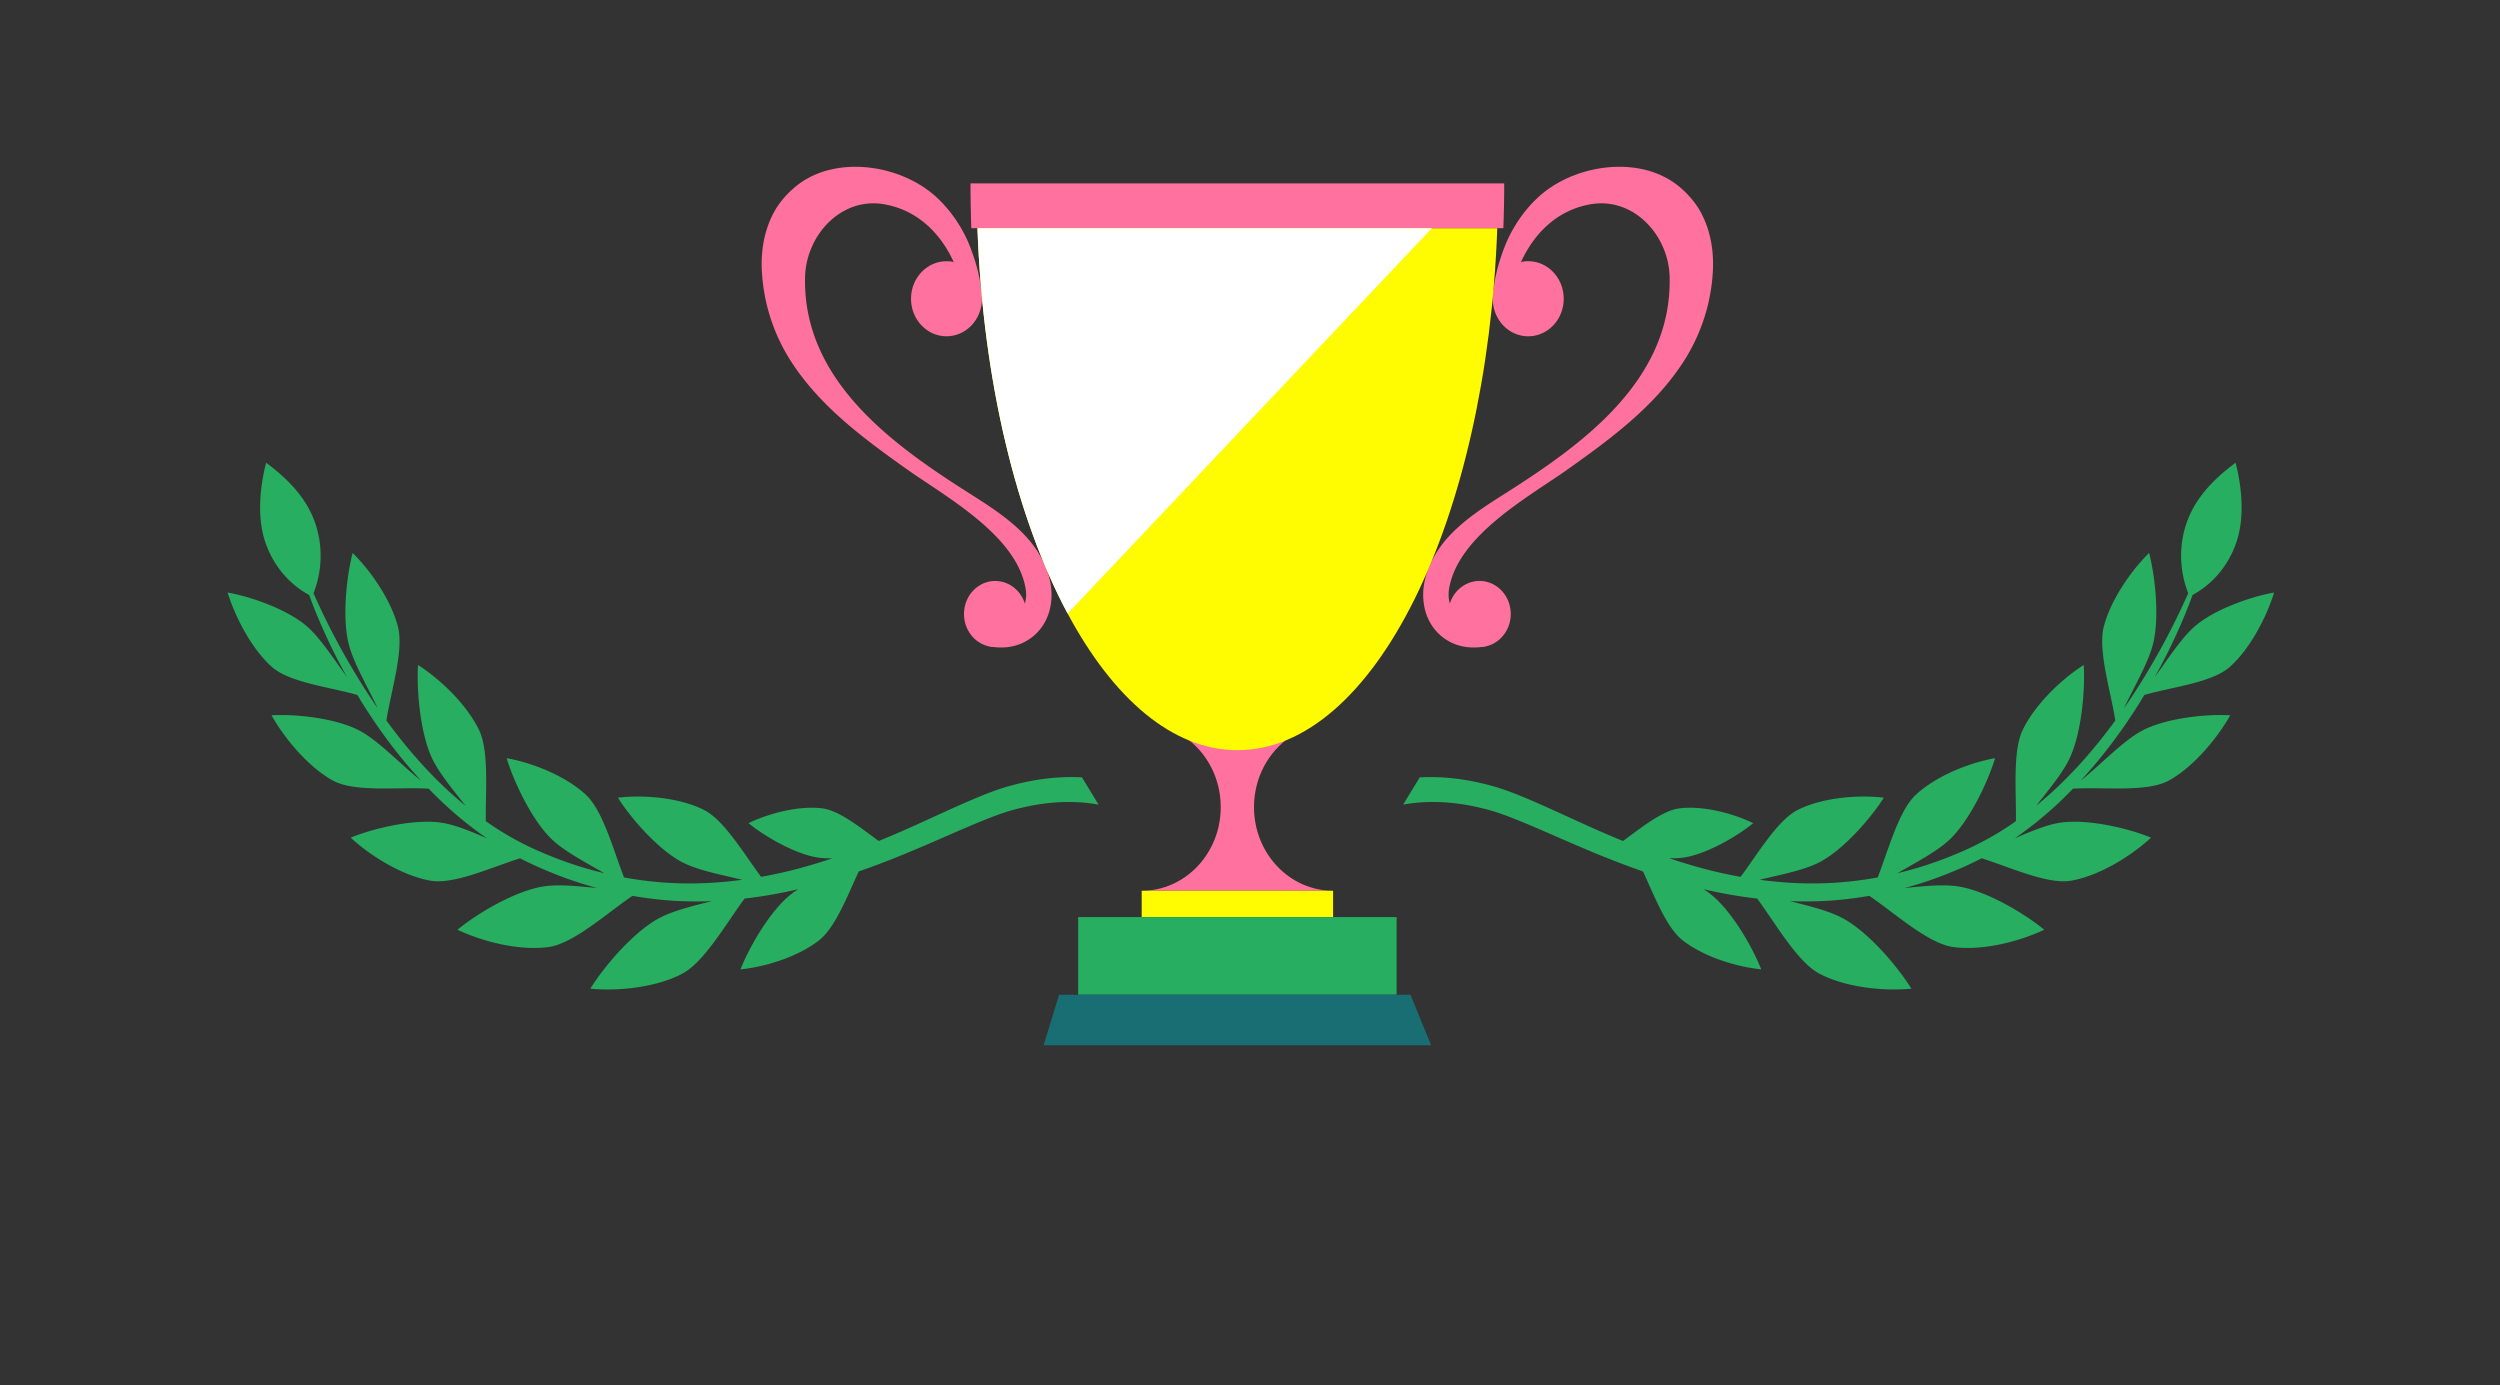 <svg width="314" height="174" fill="none" xmlns="http://www.w3.org/2000/svg"><rect width="100%" height="100%" fill="#333333" stroke="none"/><path d="M157.501 101.373c0-3.687 1.8-6.925 4.521-8.806h-13.219c2.722 1.874 4.522 5.111 4.522 8.806 0 5.805-4.45 10.505-9.929 10.505h24.04c-5.486 0-9.935-4.7-9.935-10.505z" fill="#FF72A0"/><path d="M167.436 111.877h-24.04v3.306h24.04v-3.306z" fill="#FFFB00"/><path d="M175.414 115.184h-39.996v9.75h39.996v-9.75z" fill="#27AE61"/><path d="M179.748 131.282h-48.672l1.944-6.346h44.136l2.592 6.346z" fill="#186E73"/><path d="M188.928 23.033h-67.031c0 1.896.036 3.77.1 5.63h66.823c.072-1.86.108-3.733.108-5.63zm24.653 3.559c-.749-1.364-2.023-2.727-3.255-3.596-4.924-3.504-12.744-2.24-17.092 1.745-1.822 1.676-3.247 3.801-4.147 5.987-.879 2.21-1.412 4.213-1.606 6.59l2.11.54c.892-5.91 4.384-11.25 10.274-12.218 5.328-.869 9.713 3.892 9.842 9.149.31 13.102-11.232 21.2-20.606 27.157-3.11 1.973-6.883 4.342-8.827 7.709-.612 1.058-1.159 2.27-1.397 3.633-.238 1.356-.158 2.887.432 4.266a6.125 6.125 0 002.938 3.131c1.26.617 2.635.746 3.873.564.713-.107 1.995-.777 2.247-1.38v-1.965c-1.75.519-3.514.541-4.745-.19-1.275-.724-1.901-2.148-1.606-3.84 1.174-6.688 10.051-11.494 14.882-14.922 5.343-3.794 10.952-7.9 14.609-13.62a23.219 23.219 0 003.586-10.65c.23-2.583-.087-5.492-1.512-8.09z" fill="#FF72A0"/><path d="M187.488 37.523c0 2.605 1.995 4.715 4.457 4.715 2.462 0 4.457-2.11 4.457-4.715s-1.995-4.715-4.457-4.715c-2.462-.008-4.457 2.11-4.457 4.715zm-5.587 39.596c0 2.293 1.757 4.151 3.924 4.151s3.924-1.858 3.924-4.151c0-2.293-1.757-4.152-3.924-4.152-2.167.008-3.924 1.859-3.924 4.152zM97.245 26.592c.749-1.363 2.023-2.727 3.254-3.595 4.925-3.504 12.744-2.24 17.093 1.744 1.821 1.676 3.247 3.802 4.147 5.988.878 2.209 1.411 4.212 1.606 6.59l-2.11.54c-.893-5.911-4.385-11.251-10.274-12.219-5.328-.868-9.713 3.893-9.843 9.149-.309 13.102 11.232 21.2 20.607 27.157 3.11 1.973 6.883 4.342 8.827 7.71.612 1.058 1.159 2.27 1.397 3.633.237 1.356.158 2.887-.432 4.266a6.126 6.126 0 01-2.938 3.13c-1.26.617-2.635.747-3.874.564-.712-.106-1.994-.777-2.246-1.379v-1.965c1.75.518 3.514.54 4.745-.19 1.274-.724 1.901-2.149 1.605-3.84-1.173-6.688-10.051-11.495-14.882-14.923-5.342-3.793-10.951-7.9-14.609-13.62a23.22 23.22 0 01-3.585-10.65c-.23-2.582.086-5.492 1.512-8.09z" fill="#FF72A0"/><path d="M123.337 37.523c0 2.605-1.995 4.715-4.457 4.715-2.462 0-4.457-2.11-4.457-4.715s1.995-4.715 4.457-4.715c2.462-.008 4.457 2.11 4.457 4.715zm5.587 39.596c0 2.293-1.757 4.151-3.924 4.151s-3.924-1.858-3.924-4.151c0-2.293 1.757-4.152 3.924-4.152 2.167.008 3.924 1.859 3.924 4.152z" fill="#FF72A0"/><path d="M179.835 28.664h-57.067c.698 19.326 4.946 36.481 11.325 48.395 5.732 10.695 13.176 17.163 21.319 17.163 17.216 0 31.32-28.871 32.645-65.55h-8.222v-.008z" fill="#FFFB00"/><path d="M122.768 28.664c.698 19.326 4.946 36.481 11.325 48.395l45.742-48.395h-57.067z" fill="#fff"/><path d="M129.607 98.066c-.676.128-1.339.27-2.013.442-.357.087-.633.168-.991.265-.34.097-.666.2-.998.307-1.307.44-2.555.95-3.786 1.48-2.462 1.059-4.847 2.19-7.246 3.263a131.762 131.762 0 01-4.207 1.807c-2.356-1.734-4.978-3.821-7.058-4.096-2.822-.365-6.537.529-9.298 1.856 2.165 1.762 6.043 3.967 8.86 4.337.516.07 1.09.085 1.692.073a72.22 72.22 0 01-4.627 1.383 56.86 56.86 0 01-4.343.949c-2.209-2.99-4.673-7.15-7.176-8.408-2.957-1.488-7.334-1.938-10.811-1.534 1.763 2.771 5.244 6.687 8.206 8.17 1.943.976 4.846 1.518 7.405 2.142-2.824.381-5.673.54-8.521.418a45.596 45.596 0 01-6.318-.714c-1.37-3.544-2.658-8.39-4.77-10.365-2.454-2.294-6.535-3.997-9.977-4.615.973 3.18 3.3 7.97 5.75 10.258 1.603 1.499 4.228 2.859 6.519 4.193a47.006 47.006 0 01-6.2-1.942c-.597-.236-1.2-.478-1.788-.733a37.04 37.04 0 01-1.758-.808 38.59 38.59 0 01-3.38-1.883 44.58 44.58 0 01-1.757-1.171c-.043-3.83.422-8.816-.85-11.456-1.49-3.086-4.684-6.25-7.664-8.16-.198 3.344.316 8.71 1.8 11.791.89 1.845 2.614 3.91 4.175 5.885a45.653 45.653 0 01-1.91-1.634c-2.97-2.699-5.63-5.774-8.036-9.075.583-3.702 2.218-8.814 1.45-11.781-.826-3.21-3.25-6.847-5.692-9.26-.8 3.102-1.311 8.257-.485 11.468.62 2.41 2.416 5.43 3.636 8.039a96.26 96.26 0 01-1.083-1.606 89.864 89.864 0 01-6.98-12.839c1.066-2.72 1.23-5.84.21-8.812-1.076-3.127-3.383-5.524-6.161-7.58-.797 3.116-1.158 6.887-.092 10.014 1.025 2.976 3.03 5.261 5.498 6.599.754 2.091 1.634 4.127 2.587 6.129a68.92 68.92 0 002.165 4.173c-1.605-2.178-3.298-4.825-4.962-6.303-2.403-2.134-7.038-3.789-10.032-4.307 1.049 3.36 3.154 7.21 5.566 9.345 2.23 1.98 7.317 2.525 10.734 3.52.159.256.308.522.466.78 2.21 3.558 4.712 6.931 7.54 9.99-2.41-1.898-5.219-4.914-7.629-6.234-2.92-1.596-7.996-2.168-11.168-1.983 1.81 3.18 4.793 6.592 7.708 8.192 2.783 1.526 8.332.779 12.046 1.027a49.196 49.196 0 001.724 1.711 46.693 46.693 0 005.593 4.523c-1.937-.837-3.893-1.655-5.539-1.936-3.349-.57-8.526.594-11.586 1.852 2.723 2.5 6.69 4.828 10.043 5.403 2.945.501 7.61-1.67 11.234-2.813.031.016.062.032.097.053a41.59 41.59 0 001.813.873 41.11 41.11 0 001.845.798 49.206 49.206 0 005.915 2.013c-2.331-.235-4.734-.483-6.584-.224-3.477.486-8.267 3.258-10.948 5.46 3.395 1.605 7.976 2.659 11.457 2.169 3.112-.438 7.216-4.169 10.515-6.425 1.708.294 3.433.507 5.165.616a47.83 47.83 0 004.82.047c-2.362.591-4.826 1.192-6.561 2.102-3.15 1.651-6.846 5.901-8.713 8.896 3.708.354 8.38-.219 11.528-1.87 2.758-1.442 5.445-6.189 7.846-9.448a59.026 59.026 0 006.734-1.179c-.332.217-.651.43-.935.665-2.53 2.013-5.136 6.429-6.31 9.407 3.347-.345 7.388-1.677 9.918-3.69 1.974-1.573 3.48-5.448 4.93-8.608 2.622-.912 5.2-1.937 7.735-3.022 2.447-1.037 4.857-2.128 7.261-3.124 1.202-.493 2.403-.967 3.595-1.35.299-.095.593-.185.891-.261.28-.076.633-.168.917-.23.6-.146 1.217-.272 1.833-.379 2.456-.419 4.948-.492 7.357-.123.18.028.359.066.538.094l-2.082-3.427c-2.124-.115-4.232.054-6.292.431zm55.003-.001c.676.128 1.339.27 2.013.442.357.086.633.168.991.264.34.098.666.2.998.308 1.307.44 2.555.949 3.786 1.479 2.462 1.06 4.847 2.191 7.246 3.263a131.79 131.79 0 004.207 1.808c2.356-1.734 4.978-3.822 7.058-4.096 2.822-.366 6.537.529 9.298 1.856-2.165 1.762-6.043 3.967-8.86 4.337-.516.069-1.09.084-1.692.072 1.533.51 3.073.981 4.627 1.384 1.44.376 2.891.688 4.343.949 2.209-2.99 4.673-7.15 7.176-8.409 2.957-1.487 7.334-1.937 10.812-1.533-1.764 2.77-5.245 6.687-8.207 8.17-1.943.975-4.846 1.517-7.405 2.142 2.824.381 5.673.54 8.521.417a45.436 45.436 0 006.318-.713c1.37-3.544 2.658-8.391 4.771-10.365 2.453-2.294 6.534-3.998 9.976-4.615-.973 3.18-3.3 7.969-5.749 10.258-1.604 1.499-4.229 2.859-6.52 4.193a47.15 47.15 0 006.199-1.942 58.3 58.3 0 001.789-.733 38.443 38.443 0 005.138-2.691 43.949 43.949 0 001.757-1.172c.043-3.83-.422-8.816.85-11.455 1.489-3.087 4.684-6.251 7.664-8.16.198 3.343-.316 8.71-1.801 11.79-.889 1.846-2.613 3.91-4.174 5.886a45.735 45.735 0 001.909-1.635c2.971-2.698 5.632-5.773 8.037-9.074-.583-3.702-2.218-8.814-1.451-11.782.827-3.21 3.251-6.847 5.693-9.26.801 3.102 1.311 8.258.485 11.468-.62 2.41-2.416 5.43-3.636 8.04.366-.532.727-1.067 1.083-1.607a90.01 90.01 0 006.98-12.838c-1.066-2.72-1.23-5.841-.21-8.813 1.076-3.127 3.383-5.523 6.161-7.58.797 3.117 1.158 6.888.092 10.014-1.025 2.977-3.031 5.262-5.498 6.6-.754 2.091-1.634 4.127-2.587 6.128a69.04 69.04 0 01-2.165 4.174c1.605-2.178 3.298-4.826 4.962-6.304 2.403-2.133 7.038-3.788 10.033-4.306-1.05 3.36-3.155 7.21-5.567 9.344-2.23 1.981-7.317 2.526-10.734 3.52-.159.257-.308.523-.466.78-2.211 3.559-4.711 6.932-7.541 9.992 2.411-1.9 5.22-4.916 7.63-6.236 2.919-1.595 7.996-2.168 11.168-1.982-1.81 3.18-4.793 6.591-7.708 8.192-2.783 1.526-8.332.778-12.046 1.027a48.524 48.524 0 01-1.724 1.711 46.83 46.83 0 01-5.593 4.523c1.937-.837 3.893-1.656 5.539-1.937 3.349-.569 8.526.595 11.586 1.853-2.723 2.499-6.69 4.828-10.043 5.403-2.945.501-7.61-1.67-11.234-2.814-.031.016-.062.032-.097.053-.599.309-1.208.598-1.813.874-.614.285-1.225.546-1.845.798a49.193 49.193 0 01-5.914 2.013c2.33-.235 4.733-.483 6.583-.224 3.477.485 8.267 3.258 10.948 5.459-3.394 1.606-7.976 2.66-11.457 2.17-3.112-.438-7.216-4.169-10.515-6.425a48.125 48.125 0 01-5.165.615 47.53 47.53 0 01-4.819.048c2.36.591 4.826 1.191 6.56 2.102 3.149 1.651 6.846 5.901 8.713 8.896-3.708.353-8.379-.219-11.528-1.871-2.758-1.441-5.445-6.188-7.846-9.447a59.025 59.025 0 01-6.734-1.179c.332.217.651.43.935.664 2.53 2.014 5.136 6.43 6.31 9.407-3.347-.344-7.388-1.676-9.918-3.69-1.974-1.573-3.48-5.447-4.93-8.607a120.43 120.43 0 01-7.735-3.022c-2.448-1.037-4.857-2.128-7.261-3.124-1.202-.493-2.403-.967-3.595-1.351a16.895 16.895 0 00-.891-.26c-.28-.076-.633-.168-.917-.23-.6-.146-1.217-.272-1.834-.379-2.455-.419-4.947-.492-7.356-.124-.18.029-.359.067-.538.095l2.082-3.428c2.124-.114 4.232.055 6.292.432z" fill="#27AE61"/></svg>